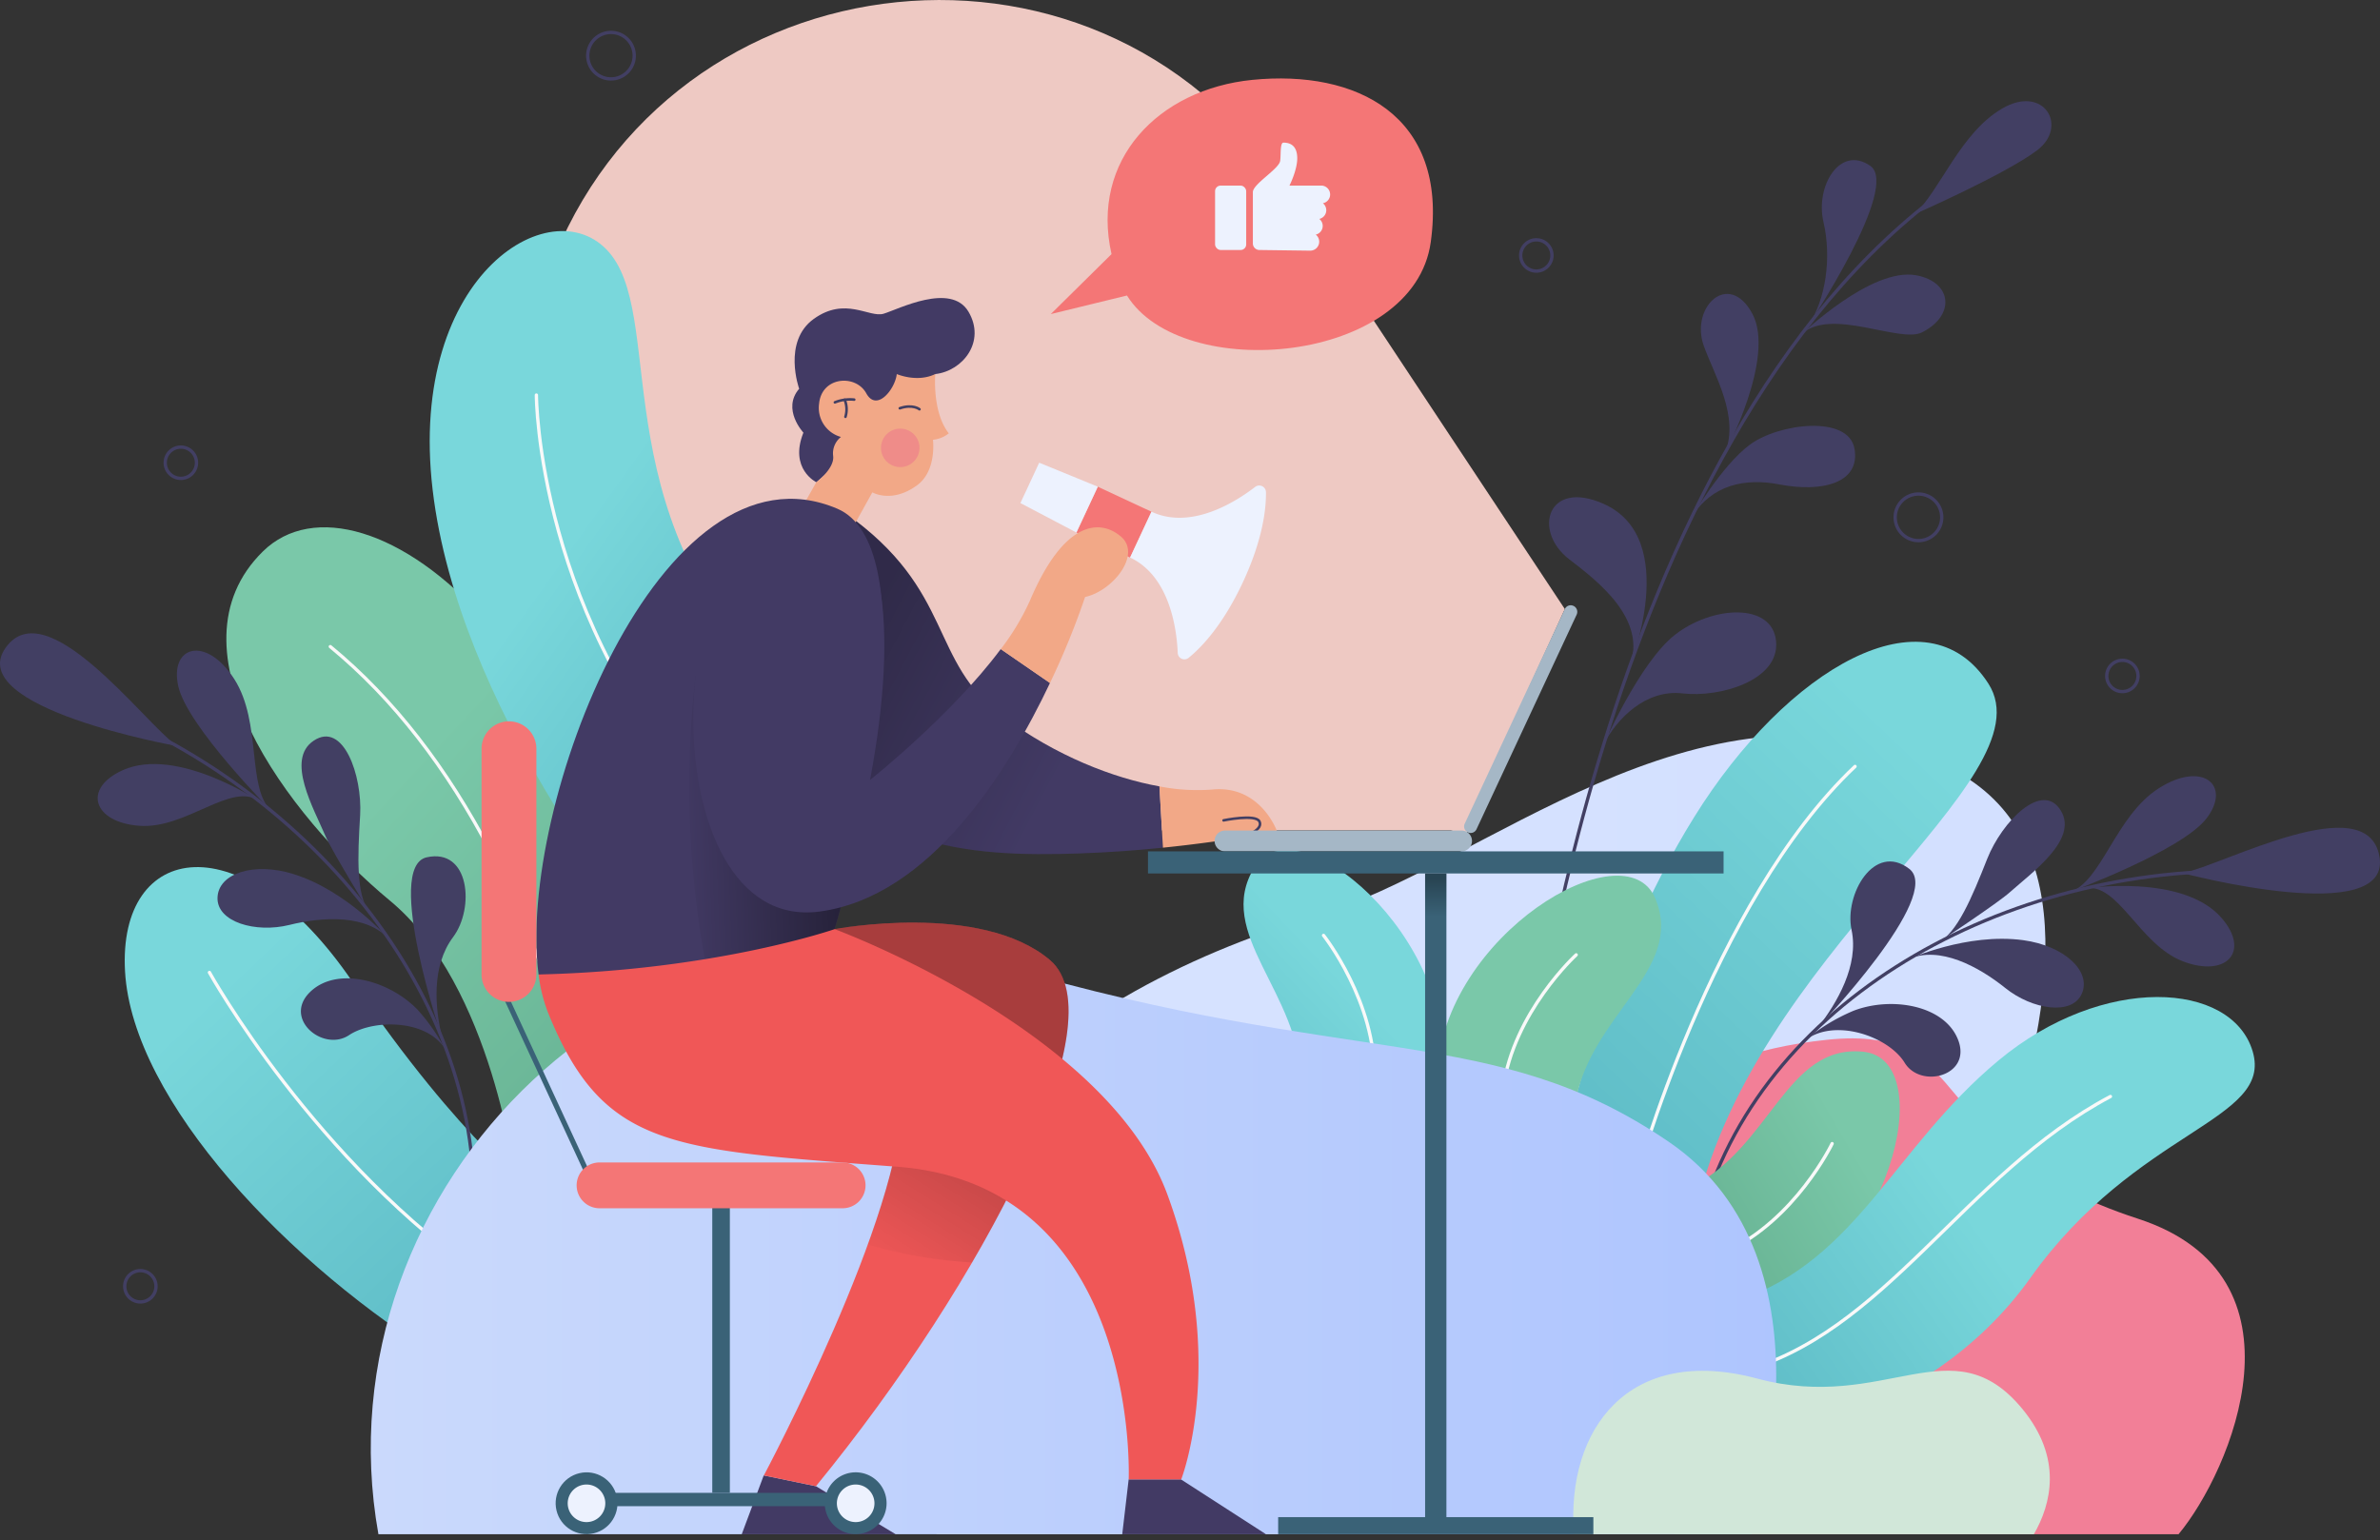 <svg xmlns="http://www.w3.org/2000/svg" xmlns:xlink="http://www.w3.org/1999/xlink" width="694.091" height="449.353" viewBox="0 0 694.091 449.353"><rect x="0" y="0" width="694.091" height="449.353" fill="#333333" stroke="none"/><defs><style>.a{fill:url(#a);}.b{fill:#eec9c3;}.c{fill:#f27f97;}.d{fill:url(#b);}.ab,.e,.f,.s{fill:none;stroke-linecap:round;}.e{stroke:#f9f9f9;}.ab,.e,.s{stroke-miterlimit:10;}.e,.f{stroke-width:0.97px;}.f,.s{stroke:#423f63;}.f{stroke-linejoin:round;}.g{fill:#423f63;}.h{fill:url(#c);}.i{fill:url(#d);}.j{fill:url(#e);}.k{fill:url(#f);}.l{fill:url(#g);}.m{fill:url(#h);}.n{fill:url(#i);}.o{fill:url(#j);}.p{fill:#d1e7d9;}.q{fill:#423a64;}.r{fill:#f2a887;}.s{stroke-width:0.75px;}.t,.x{opacity:0.45;}.t{fill:url(#k);}.u{fill:#f05757;}.ad,.v{opacity:0.3;}.v{fill:url(#l);}.w{fill:#ef8c89;}.x{fill:url(#m);}.y{fill:#f47676;}.z{fill:#edf2fe;}.aa{fill:#3a6277;}.ab{stroke:#3a6277;stroke-width:1.5px;}.ac{fill:#a5b7c6;}.ad{fill:url(#n);}</style><linearGradient id="a" y1="0.5" x2="1" y2="0.5" gradientUnits="objectBoundingBox"><stop offset="0" stop-color="#d8e3ff"/><stop offset="1" stop-color="#d2dfff"/></linearGradient><linearGradient id="b" x1="0.196" y1="0.928" x2="0.685" y2="0.163" gradientUnits="objectBoundingBox"><stop offset="0" stop-color="#60bec8"/><stop offset="1" stop-color="#79d7db"/></linearGradient><linearGradient id="c" x1="0.101" y1="0.845" x2="0.771" y2="0.321" gradientUnits="objectBoundingBox"><stop offset="0" stop-color="#67b292"/><stop offset="1" stop-color="#7ac8a9"/></linearGradient><linearGradient id="d" x1="0.21" y1="1.57" x2="0.915" y2="0.983" xlink:href="#b"/><linearGradient id="e" x1="-1.075" y1="0.858" x2="-0.447" y2="0.26" xlink:href="#c"/><linearGradient id="f" x1="-0.012" y1="0.776" x2="0.438" y2="0.485" xlink:href="#b"/><linearGradient id="g" x1="0.944" y1="0.94" x2="0.468" y2="0.367" xlink:href="#c"/><linearGradient id="h" x1="0.807" y1="0.9" x2="0.33" y2="0.236" xlink:href="#b"/><linearGradient id="i" x1="0.737" y1="0.9" x2="0.433" y2="0.449" xlink:href="#b"/><linearGradient id="j" y1="0.5" x2="1" y2="0.5" gradientUnits="objectBoundingBox"><stop offset="0" stop-color="#cbdafc"/><stop offset="1" stop-color="#adc4fe"/></linearGradient><linearGradient id="k" x1="0.365" y1="0.47" x2="1.021" y2="0.786" gradientUnits="objectBoundingBox"><stop offset="0" stop-opacity="0.6"/><stop offset="0.9" stop-opacity="0"/></linearGradient><linearGradient id="l" x1="0.611" y1="-0.059" x2="0.068" y2="1.138" gradientUnits="objectBoundingBox"><stop offset="0.35"/><stop offset="0.88" stop-opacity="0"/></linearGradient><linearGradient id="m" x1="0.926" y1="0.454" x2="-0.279" y2="0.525" gradientUnits="objectBoundingBox"><stop offset="0"/><stop offset="0.75" stop-opacity="0"/></linearGradient><linearGradient id="n" x1="0.499" y1="1" x2="0.499" gradientUnits="objectBoundingBox"><stop offset="0" stop-opacity="0"/><stop offset="0.86"/></linearGradient></defs><g transform="translate(0 0.031)"><g transform="translate(0 -0.031)"><path class="a" d="M506.233,415c0-35.689,101.021-192.236,18.646-225.45-70.553-28.452-131.265,30.645-180.957,45.319C268.879,256.966,186.858,316.193,233.885,415Z" transform="translate(39.312 32.532)"/><path class="b" d="M433.248,177.626l-81.727-123.4c-55.868-84.332-184.375-67.065-216,29.018h0C109.747,161.573,168.089,242.2,250.559,242.2H400.022l4.585,1.179.86-4.974Z" transform="translate(23.11 0.031)"/><path class="c" d="M565.377,401.593c15.322-18.458,39.543-75.28-11.786-92.016-63.906-20.827-46.627-56.881-90.755-52.214s-65.591,25.8-70.553,59.993,22.064,84.237,22.064,84.237Z" transform="translate(69.969 45.938)"/><path class="d" d="M387.27,304.113s10.608-50.682,37.646-94.2,67.772-66.994,85.793-38.9-70.247,79.193-85.793,156.123Z" transform="translate(69.182 28.405)"/><path class="e" d="M468.732,189.65c-41.936,39.626-64.212,121.4-64.212,121.4" transform="translate(72.264 33.915)"/><path class="f" d="M377.41,315.22S397.376,120.744,500.743,46.49" transform="translate(67.421 8.341)"/><path class="g" d="M473.7,58c7.638-7.2,13.354-23.691,25.553-30.833s19.436,5.186,10.231,12.164S473.7,58,473.7,58Z" transform="translate(84.622 4.504)"/><path class="g" d="M447.44,87.806c5.174-7.661,6.813-19.919,4.408-30.2s4.715-22.488,13.637-16.36S447.44,87.806,447.44,87.806Z" transform="translate(79.931 7.111)"/><path class="g" d="M445.75,85.352c8.416-8.027,28.665,2.687,35.135-.566,9.806-4.915,8.887-14.733-1.744-16.666C466.081,65.751,445.75,85.352,445.75,85.352Z" transform="translate(79.629 12.17)"/><path class="g" d="M427.933,119.019c4.172-10.7-3.135-22.571-6.211-31.1-4.1-11.374,7.272-22.229,14.144-9.429S427.933,119.019,427.933,119.019Z" transform="translate(75.181 13.024)"/><path class="g" d="M418.58,132.044c5.775-9.523,15.593-11.527,25.506-9.606,12.505,2.428,23.714-.365,21.982-10.372s-22.111-7.437-30.491-1.238S418.58,132.044,418.58,132.044Z" transform="translate(74.775 18.858)"/><path class="g" d="M406.8,172.38c5.151-13.743-9.241-24.822-17.585-31.21-10.808-8.25-6.447-23.573,10.054-16.183C421.925,135.17,406.8,172.38,406.8,172.38Z" transform="translate(68.472 22.014)"/><path class="g" d="M396.83,189.988c3.713-7.331,12.175-16.1,23-14.827s28.287-3.76,27.25-15.181-18.634-10.478-29.607-1.827C407.273,166.227,396.83,189.988,396.83,189.988Z" transform="translate(70.89 27.106)"/><path class="f" d="M420,320.98c14.91-65.026,86.406-106.419,159.258-105.418" transform="translate(75.029 38.541)"/><path class="g" d="M540.07,218.066c12.069-2.463,53.652-25.093,57.364-4.962,3.9,21.216-57.364,4.962-57.364,4.962" transform="translate(96.478 36.627)"/><path class="g" d="M511.88,225.98c9.582-2.77,13.472-22.276,26.284-30.409s21.216-.825,13.943,8.746S511.88,225.98,511.88,225.98Z" transform="translate(91.442 34.347)"/><path class="g" d="M515.81,219.972c9.712-2.015,15.841,16.3,28.582,21.216s19.86-2.817,11.338-12.635C544.4,215.494,515.81,219.972,515.81,219.972Z" transform="translate(92.145 39.2)"/><path class="g" d="M479.43,239.632c5.7-2.852,9.96-13.118,14.485-24.563,4.278-10.8,16.053-22.877,21.451-14.014,5.127,8.427-8.251,17.9-14.9,23.832C496.874,228.105,479.43,239.632,479.43,239.632Z" transform="translate(85.646 35.404)"/><path class="g" d="M472.25,238.25c8.993-4.007,20.367,2.122,28.217,8.427s19.518,8.144,22.323,1.591-5.2-13.943-17.126-15.558C489.222,230.483,472.25,238.25,472.25,238.25Z" transform="translate(84.363 41.536)"/><path class="g" d="M449.78,261.648c5.61-7.2,12.046-18.175,9.853-28.5s6.624-25.659,16.819-17.833S449.78,261.648,449.78,261.648Z" transform="translate(80.349 38.117)"/><path class="g" d="M446.37,259.3c8.628-7.072,24.645-1.426,29.348,6.27s19.483,3.842,15.664-6.483-19.53-12.965-30.645-8.639A55.5,55.5,0,0,0,446.37,259.3Z" transform="translate(79.74 44.421)"/><path class="h" d="M418.12,299.917c23.573-11.421,27.981-41.971,50.6-39.638s7.6,62.468-30.939,75.775Z" transform="translate(74.693 46.51)"/><path class="e" d="M458.064,283s-10.726,22.335-31.234,31.682" transform="translate(76.249 50.591)"/><path class="i" d="M324.439,278.184c0-26.178-25.529-43.5-13.554-62.821s59.521,20.449,54.654,60.912Z" transform="translate(54.966 37.61)"/><path class="e" d="M327.49,231.47s15.4,19.4,14.863,41.936" transform="translate(58.503 41.386)"/><path class="j" d="M395.842,283.212c4.161-25.836,32.13-38.9,23.384-59.863s-62.02,10.726-63.647,51.459Z" transform="translate(63.521 38.746)"/><path class="e" d="M393.233,236.28s-18.292,16.713-21.333,39.048" transform="translate(66.437 42.245)"/><path class="k" d="M430.192,335.189c34.735-11.892,45.224-44.529,75.763-69.94s68.078-23.1,74.148-2.687-33.815,22.5-64.825,66.1-85.1,48.725-85.1,48.725Z" transform="translate(76.848 44.11)"/><path class="e" d="M430.19,351.77c42.431-10.726,65.745-57.812,108.435-80.43" transform="translate(76.849 48.508)"/><path class="l" d="M140.33,321.127s-6.541-56.846-36.6-81.739-66-73.441-37.068-101.882S174.133,167.833,180.2,296.01Z" transform="translate(10.006 23.343)"/><path class="e" d="M81.73,160c36.986,30.432,62.315,81.326,75.751,142.144" transform="translate(14.601 28.619)"/><path class="m" d="M124.738,358.872c-45.861-27.839-91.616-76.058-93.784-113.857s34.074-44.388,66.369,3.064,53.451,61.89,53.451,61.89Z" transform="translate(5.513 38.366)"/><path class="e" d="M51.82,240.64s30.739,55.4,81.692,90.072" transform="translate(9.257 43.024)"/><path class="f" d="M130.316,340.523C144.2,275.262,96.8,207.6,30.32,177.8" transform="translate(5.417 31.798)"/><path class="g" d="M51.577,189.582C41.665,182.262,13.5,144.216,1.65,160.905c-12.482,17.574,49.927,28.676,49.927,28.676" transform="translate(0 28.031)"/><path class="g" d="M71.516,207.922c-7.532-6.541-2.829-25.871-11.02-38.648s-18.917-9.712-16.336,2.051S71.516,207.922,71.516,207.922Z" transform="translate(7.819 28.797)"/><path class="g" d="M71.3,199.915c-7.956-5.893-21.216,8.109-34.852,7.166S19.632,196.155,31.5,190.84C47.259,183.8,71.3,199.915,71.3,199.915Z" transform="translate(4.318 33.81)"/><path class="g" d="M94.482,233.593c-3.96-5-3.536-16.1-2.782-28.382.672-11.6-4.915-27.521-13.543-21.746-8.25,5.481,0,19.73,3.465,27.887C83.533,215.784,94.482,233.593,94.482,233.593Z" transform="translate(13.328 32.592)"/><path class="g" d="M103.877,235.6c-6.471-7.425-19.365-6.659-29.148-4.243s-21.133-.849-20.909-7.968,10.608-10.466,22.088-6.9C91.749,221.4,103.877,235.6,103.877,235.6Z" transform="translate(9.614 38.454)"/><path class="g" d="M110.92,265.446c-2.357-9.429-3.265-21.557,3.064-30s4.821-26.06-7.72-23.255S110.92,265.446,110.92,265.446Z" transform="translate(18.165 37.889)"/><path class="g" d="M117.752,265.331c-3.866-11.445-21.734-11.669-29.254-6.671s-19.283-4.715-11.468-12.482,23.172-3.536,31.458,5.08a55.454,55.454,0,0,1,9.264,14.073Z" transform="translate(13.301 43.285)"/><path class="n" d="M166.548,258.873s-51.86-62.468-59.368-126.22,36.361-89.211,52.214-68.361-3.194,78.721,52.626,129.2Z" transform="translate(18.994 10.247)"/><path class="e" d="M132.72,97.74s0,65.9,51.931,121.093" transform="translate(23.709 17.496)"/><path class="o" d="M494.493,405.673s27.05-79.523-24.245-114.493S379.1,270.2,275.466,239.874,75.781,303.8,93.968,405.673Z" transform="translate(16.389 41.857)"/><path class="p" d="M523.611,386.9c5.033-8.746,8.486-22.135-3.347-36.538-20.52-24.94-39.873,1.179-77.331-8.863s-55.8,14.7-53.463,45.389Z" transform="translate(69.54 60.631)"/><path class="q" d="M304.718,206.679c-13.448-2.416-30.114-8.863-45.472-20.225-22.076-16.312-13.99-36.75-46.2-59.533,0,0-40.286,16.949-20.473,57.647s56.881,42.773,88.587,41.677c8.769-.295,17.1-.931,24.575-1.685Z" transform="translate(33.422 22.709)"/><path class="r" d="M287.905,212.47c19.565-1.992,33.249-4.844,33.249-4.844s-4.821-13.519-18.858-12.116a57.753,57.753,0,0,1-15.417-.919Z" transform="translate(51.249 34.798)"/><path class="s" d="M302.75,203.118s9.276-1.921,10.443.283-2.982,4.432-8.25,5.21" transform="translate(54.084 36.182)"/><path class="t" d="M280.851,199.1a117.412,117.412,0,0,1-21.6-12.647c-22.076-16.312-13.99-36.75-46.2-59.533,0,0-40.286,16.949-20.473,57.647,17.762,36.479,49.385,41.924,78.592,41.877a96.649,96.649,0,0,0,9.688-27.344Z" transform="translate(33.422 22.709)"/><path class="q" d="M189.942,365.12l-6.412,17.149h44.883l-23.243-14Z" transform="translate(32.786 65.261)"/><path class="u" d="M209.638,230.209s42.608-8.085,62.81,9.017-19.141,93.49-68.255,153.482L189,389.562s40.875-76.67,40.251-110.238S209.638,230.209,209.638,230.209Z" transform="translate(33.763 40.82)"/><path class="v" d="M246.607,327.447c23.714-40.639,35.913-77.107,22.712-88.221-20.2-17.1-62.81-9.017-62.81-9.017s18.964,15.546,19.577,49.114c.212,11.044-4.078,26.767-9.936,42.879a137.381,137.381,0,0,0,30.456,5.245Z" transform="translate(36.891 40.82)"/><path class="q" d="M203.064,127.465s-8.015-3.866-3.783-14.474c0,0-6.376-6.813-1.238-12.8,0,0-4.95-13.755,4.267-20.379s16.147-.248,20.367-1.509,19.624-9.276,24.751-.578-1.65,17.267-9.653,18.175L217.09,115.183Z" transform="translate(35.021 13.207)"/><path class="r" d="M196.41,135.714l6.565-11.61s5.363-4,4.915-7.661a6.082,6.082,0,0,1,2.275-5.551,8.793,8.793,0,0,1-6.376-9.712c.766-7.944,10.667-8.639,13.755-3.029s8.451-1.32,8.9-5.61c0,0,5.893,2.581,11.232,0,0,0-.978,11.044,3.937,17.291A8.722,8.722,0,0,1,237,111.716s1.179,9.111-4.715,13.33c-7.367,5.327-12.965,2-12.965,2l-8.675,15.641Z" transform="translate(35.087 16.568)"/><path class="s" d="M206.58,99.681a11.787,11.787,0,0,1,5.634-.8" transform="translate(36.904 17.689)"/><path class="s" d="M209.224,103.874A7.378,7.378,0,0,0,209,98.9" transform="translate(37.336 17.704)"/><path class="s" d="M228.38,101.383s-1.957-1.6-5.74-.295" transform="translate(39.773 18.003)"/><path class="w" d="M229.214,111.652a5.61,5.61,0,1,0-1.639,3.975,5.622,5.622,0,0,0,1.639-3.975Z" transform="translate(38.938 18.977)"/><path class="q" d="M220.47,126.3c-51.6-21.946-93.478,87.219-87.113,135.874h0l53.227,16.713,33.108-29.937C230.571,212.266,244.951,136.716,220.47,126.3Z" transform="translate(23.709 22.083)"/><path class="x" d="M220.843,209.149,172.4,167.26c-5.893,50.092,4.149,89.353,4.149,89.353l20.85-1.45,15.534-14.049C215.563,232.238,218.391,221.1,220.843,209.149Z" transform="translate(30.467 29.915)"/><path class="q" d="M279.554,366.1l-1.874,15.994h41.912l-24.775-15.982Z" transform="translate(49.605 65.436)"/><path class="u" d="M219.6,229.92s-34.687,12.034-86.335,13.224a45.967,45.967,0,0,0,2.711,11.02c16.171,40.074,36,40.015,101.964,45.071,71.025,5.445,67.418,91.191,67.418,91.191h15.322s13.684-34.935-4.043-83.118S219.6,229.92,219.6,229.92Z" transform="translate(23.806 41.109)"/><rect class="y" width="17.267" height="14.745" transform="translate(320.155 141.97) rotate(25)"/><path class="z" d="M285.855,127.768c11.6,5.41,24.645-2.923,30.244-7.237a1.957,1.957,0,0,1,3.147,1.509c.071,4.715-.86,13.719-6.73,26.307s-12.152,19.07-15.829,22.052a1.945,1.945,0,0,1-3.171-1.438c-.295-7.072-2.357-22.394-13.9-27.828Z" transform="translate(49.952 21.496)"/><path class="z" d="M257.961,114.48l-2.734,5.893-2.746,5.881,16.336,8.592,3.123-6.683,3.112-6.683Z" transform="translate(45.103 20.487)"/><path class="q" d="M275.566,176.708l-14.356-9.889C246.784,186.2,223.093,205,223.093,205c8.628-45.826,4.09-78.533-15.853-79.134-46.627-1.391-48.961,124.264,1.179,117.51C240.62,239.035,263.4,202.367,275.566,176.708Z" transform="translate(30.645 22.518)"/><path class="r" d="M282.59,133.1c-6.294-5.245-16.678-4.314-26.46,18.764a71.1,71.1,0,0,1-8.51,14.144h0l14.356,9.877a228.85,228.85,0,0,0,10.242-25.093C280.257,149.068,288.884,138.342,282.59,133.1Z" transform="translate(44.235 23.344)"/><rect class="aa" width="5.127" height="86.724" transform="translate(207.724 348.737)"/><rect class="aa" width="76.623" height="3.89" transform="translate(171.976 435.461)"/><circle class="aa" cx="9.017" cy="9.017" r="9.017" transform="matrix(0.973, -0.231, 0.231, 0.973, 160.208, 431.806)"/><path class="z" d="M145.951,378.331a5.481,5.481,0,1,1,5.481-5.481A5.481,5.481,0,0,1,145.951,378.331Z" transform="translate(25.094 65.663)"/><path class="aa" d="M204.07,373.367a9.017,9.017,0,1,1,9.017,9.017,9.017,9.017,0,0,1-9.017-9.017Z" transform="translate(36.455 65.124)"/><path class="z" d="M212.551,378.331a5.481,5.481,0,1,0-5.481-5.481A5.481,5.481,0,0,0,212.551,378.331Z" transform="translate(36.991 65.663)"/><line class="ab" x2="24.704" y2="53.392" transform="translate(147.66 291.078)"/><path class="y" d="M220.246,301.026H149.363a6.683,6.683,0,0,1-6.683-6.683h0a6.683,6.683,0,0,1,6.683-6.683h70.883a6.683,6.683,0,0,1,6.683,6.683h0a6.683,6.683,0,0,1-6.683,6.683Z" transform="translate(25.489 51.424)"/><path class="y" d="M127.141,260.323h0a7.991,7.991,0,0,1-7.991-8V186.493a7.991,7.991,0,0,1,7.991-8h0a8,8,0,0,1,8,8V252.32A8,8,0,0,1,127.141,260.323Z" transform="translate(21.285 31.922)"/><path class="y" d="M318.755,19.8c-27.38,2.746-47.275,23.337-41.04,50.823L260,88.117,282.217,82.7c15.947,25.741,83.683,20.037,88.6-15.605C375.931,30.057,349.011,16.774,318.755,19.8Z" transform="translate(46.447 3.499)"/><rect class="z" width="9.076" height="18.788" rx="1.62" transform="translate(354.358 54.136)"/><path class="z" d="M311.9,66.586a1.921,1.921,0,0,1-1.9-1.909V49.708c0-2.357,7.555-6.718,7.956-9.076.259-1.509-.082-5.363.955-5.363,1.768,0,4.031.672,4.031,4.585,0,3.453-2.263,7.944-2.263,7.944h9.158a2.6,2.6,0,0,1,.589,5.151,2.6,2.6,0,0,1-1.049,4.573A2.6,2.6,0,0,1,328.34,62.1a2.617,2.617,0,0,1-1.65,4.679Z" transform="translate(55.379 6.337)"/><path class="ac" d="M303.559,211.59h69.009a3.041,3.041,0,0,0,3.029-3.041h0a3.029,3.029,0,0,0-3.029-3.029H303.559a3.029,3.029,0,0,0-3.029,3.029h0A3.041,3.041,0,0,0,303.559,211.59Z" transform="translate(53.687 36.75)"/><path class="ac" d="M394.164,149.948h0a1.886,1.886,0,0,0-2.522.919l-29.195,62.609a1.909,1.909,0,0,0,.919,2.534h0a1.886,1.886,0,0,0,2.522-.919L395.1,152.482a1.921,1.921,0,0,0-.931-2.534Z" transform="translate(64.716 26.79)"/><rect class="aa" width="167.862" height="6.447" transform="translate(334.793 248.34)"/><rect class="aa" width="6.211" height="187.769" transform="translate(415.612 254.787)"/><rect class="aa" width="91.922" height="4.974" transform="translate(372.757 442.545)"/><rect class="ad" width="6.211" height="12.611" transform="translate(415.612 254.787)"/><circle class="f" cx="4.561" cy="4.561" r="4.561" transform="translate(48.183 130.417)"/><circle class="f" cx="4.561" cy="4.561" r="4.561" transform="translate(614.402 192.614)"/><circle class="f" cx="4.561" cy="4.561" r="4.561" transform="translate(443.487 69.953)"/><circle class="f" cx="4.561" cy="4.561" r="4.561" transform="translate(36.373 370.648)"/><path class="f" d="M158.988,14.769a6.777,6.777,0,1,0-1.985,4.8A6.789,6.789,0,0,0,158.988,14.769Z" transform="translate(25.976 1.462)"/><path class="f" d="M482.508,129.029a6.789,6.789,0,1,0-6.789,6.789A6.789,6.789,0,0,0,482.508,129.029Z" transform="translate(83.77 21.873)"/></g></g></svg>